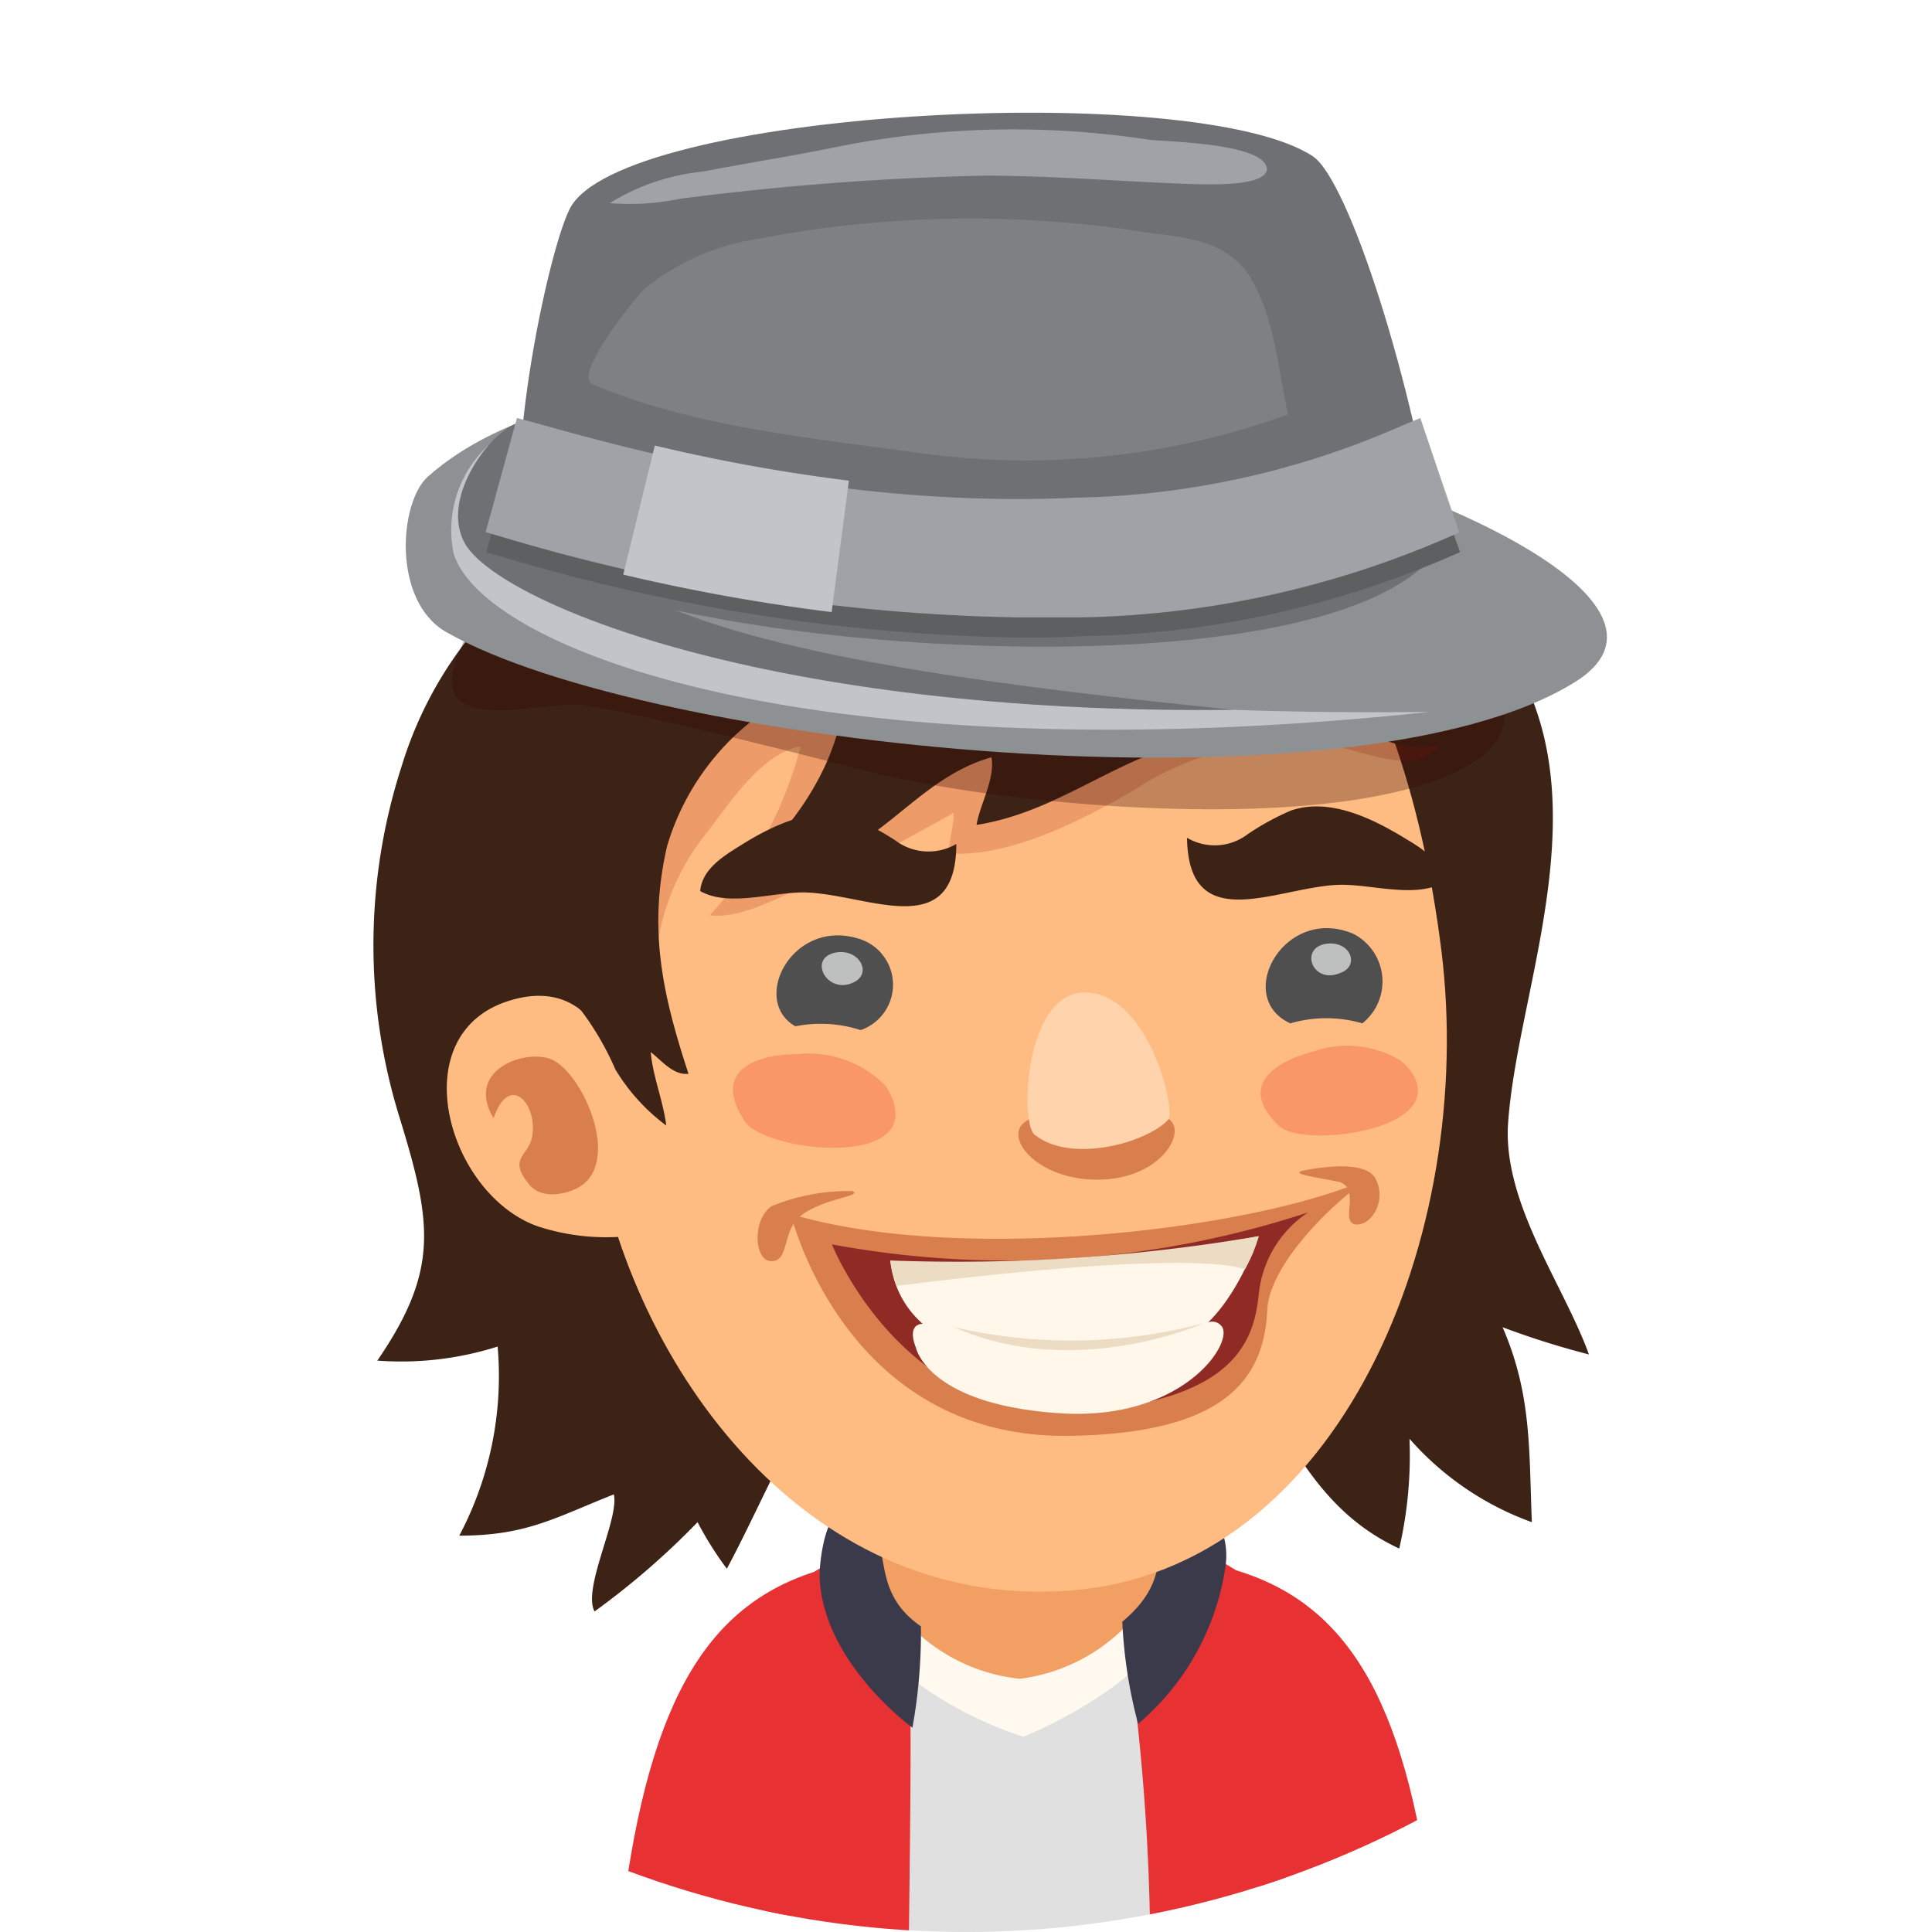 <svg xmlns="http://www.w3.org/2000/svg" xmlns:xlink="http://www.w3.org/1999/xlink" viewBox="0 0 66 66"><defs><style>.cls-1{fill:none;}.cls-2{clip-path:url(#clip-path);}.cls-3{fill:#fff;}.cls-4{fill:#e83133;}.cls-5{fill:#e0e0e0;}.cls-6{fill:#fff9f0;}.cls-7{fill:#f29f63;}.cls-8{fill:#3a3a4a;}.cls-9{fill:#3d2216;}.cls-10{fill:#ffbc82;}.cls-11{fill:#a61900;opacity:0.2;}.cls-12{fill:#b54319;}.cls-12,.cls-26{opacity:0.5;}.cls-13{fill:#fa9769;}.cls-14{fill:#4f4f4f;}.cls-15{fill:#ffd4ad;}.cls-16{fill:#edf0ef;opacity:0.7;}.cls-17{fill:#8f2a25;}.cls-18{fill:#fff7ea;}.cls-19{fill:#ecdcc4;}.cls-20{fill:#330500;opacity:0.3;}.cls-21,.cls-26{fill:#8e9194;}.cls-22{fill:#c1c5c9;}.cls-23{fill:#6e7073;}.cls-24{fill:#5d5f61;}.cls-25{fill:#9fa2a6;}</style><clipPath id="clip-path" transform="translate(0)"><circle class="cls-1" cx="33" cy="33" r="33"/></clipPath></defs><g id="Layer_2" data-name="Layer 2"><g id="avatars"><g class="cls-2"><rect class="cls-3" width="66" height="66"/><path class="cls-4" d="M29.2,57.19,28,53.64c-4,1.19-5.94,4.74-6.82,12.36h5.75C27.58,62.55,28.56,57.52,29.2,57.19Z" transform="translate(0)"/><path class="cls-4" d="M42.21,53.64,41,57.19c.65.33,1.62,5.36,2.27,8.81H49C48.16,58.38,46.2,54.83,42.21,53.64Z" transform="translate(0)"/><path class="cls-5" d="M41.36,53.68c-3.15-1.1-9.18-1.52-12.92.15-1.92.86-1.65,6.81-1.29,12.17H43C43.15,60.53,43.3,54.36,41.36,53.68Z" transform="translate(0)"/><path class="cls-6" d="M28.84,53.51c.29,4.08,6.12,5.82,6.12,5.82s6.61-2.6,5.62-6.55C39.51,48.52,28.52,49,28.84,53.51Z" transform="translate(0)"/><path class="cls-7" d="M34.71,48.46c-1.91,0-4.6,1.16-4.74,4a3.23,3.23,0,0,0,.87,2.8,6.11,6.11,0,0,0,4,2.09,6.15,6.15,0,0,0,4-2.22,3.23,3.23,0,0,0,.78-2.83C39.35,49.46,36.63,48.42,34.71,48.46Z" transform="translate(0)"/><path class="cls-4" d="M40.87,52.91s-.07,3.46-2.08,5.35a75.76,75.76,0,0,1,.5,7.74h4.77c-.28-4.61-.79-9.64-1.79-12.33A12.35,12.35,0,0,0,40.87,52.91Z" transform="translate(0)"/><path class="cls-8" d="M40.75,51.4c-2,.9-.22,2.17-2.41,4a16.22,16.22,0,0,0,.54,3.49,8.68,8.68,0,0,0,3-5.5C42,52.14,41.18,51.2,40.75,51.4Z" transform="translate(0)"/><path class="cls-4" d="M31.1,58.39c-2.07-1.82-2.25-5.27-2.25-5.27a12.18,12.18,0,0,0-1.38.8c-.88,2.66-1.23,7.54-1.36,12.08h4.94C31.09,62.86,31.12,60,31.1,58.39Z" transform="translate(0)"/><path class="cls-8" d="M28.71,51.76c-.46-.1-.72,1.46-.71,2.08.08,2.94,3.17,5.18,3.17,5.18a18.27,18.27,0,0,0,.29-3.46C29.33,54.07,31,52.2,28.71,51.76Z" transform="translate(0)"/><path class="cls-9" d="M51.34,45.36h0S51.31,45.31,51.34,45.36Z" transform="translate(0)"/><path class="cls-9" d="M51.52,38.35c.34-4.82,3.5-11.54-.41-16.64-6-7.86-17.12-7.62-21.64-6.86C23,15.94,15.87,19.1,13.71,26.21a19.87,19.87,0,0,0-.05,12c1.1,3.58,1.34,5.19-.77,8.27A10.87,10.87,0,0,0,17,46a11.66,11.66,0,0,1-1.31,6.46c2.3,0,3.26-.61,5.28-1.41.19.84-1.08,3.2-.66,4A26.62,26.62,0,0,0,23.83,52a11.77,11.77,0,0,0,1,1.59c1.81-3.37,3.05-7.31,6.68-9.39a8,8,0,0,1,8.16,0c3.93,2,3.89,6.74,8.13,8.7a14.13,14.13,0,0,0,.35-3.75A10.14,10.14,0,0,0,52.33,52c-.1-2.46,0-4.36-1-6.66h0s0,0,0,0h0a28.91,28.91,0,0,0,2.95.93C53.43,43.91,51.32,41.09,51.52,38.35Z" transform="translate(0)"/><path class="cls-10" d="M32.06,15.33C24.29,16.85,18.81,28,20.24,38.52,21.31,46.37,27.37,55,36.49,54.34c9.32-.66,13.95-12.21,12.75-21.87C47.93,22,43,13.21,32.06,15.33Z" transform="translate(0)"/><path class="cls-11" d="M42.08,17a35.42,35.42,0,0,0-9.43-1.48c-2.84-.05-5.92-.21-8.57,1-1.45.66-3.23,1.56-3.78,3.17-.67,2-.35,4.52,0,6.57a17.68,17.68,0,0,0,2.1,6.49,8,8,0,0,1,1.75-4.31c.77-1,1.88-2.72,3.2-2.94a13.92,13.92,0,0,1-3.1,5.77c1.24.14,2.77-.87,3.91-1.3a21.25,21.25,0,0,0,2.71-1.26l1.71-.94c0,.47-.16.92-.17,1.38C34.48,29.31,37,28,38.73,27a9.7,9.7,0,0,1,6.86-1.51c1.79.37,3.43,1.32,4-1.05a4.49,4.49,0,0,0-.55-3.89C47.5,18.38,44.48,17.7,42.08,17Z" transform="translate(0)"/><path class="cls-10" d="M17.52,34.15c-3.82,1.05-2.28,6.62.84,7.74a7.51,7.51,0,0,0,3.08.34l.06-.1c.46-.72-.18-4.79-.42-5.55C20.5,34.65,19.35,33.64,17.52,34.15Z" transform="translate(0)"/><path class="cls-12" d="M18.86,36.2c-.86-.39-3,.32-2,2,.53-1.55,1.48-.53,1.33.57-.09.74-.89.75-.1,1.71.43.51,1.3.32,1.73.05C21.22,39.64,19.91,36.68,18.86,36.2Z" transform="translate(0)"/><path class="cls-9" d="M48.36,17.9C46.72,16.76,45.8,15,43.88,14a22.18,22.18,0,0,0-5.48-1.87,26.44,26.44,0,0,0-8-.24c-4.41.52-9.72,2.61-11.11,7.28-.86,2.86-.41,6.18-.19,9.11.08,1.13-.18,5.38.76,6.25a9.79,9.79,0,0,1,1.16,2,6.67,6.67,0,0,0,1.74,1.92c-.1-.83-.46-1.68-.53-2.51.36.28.78.81,1.29.74-.88-2.68-1.39-4.93-.73-7.78a8.55,8.55,0,0,1,3.28-4.56c.5-.39,1.68-1.35,2.35-.84s.07,1.94-.17,2.52a9.78,9.78,0,0,1-4,4.45,10.81,10.81,0,0,0,4.76-1.46c1.72-1,2.9-2.59,4.86-3.14.13.74-.39,1.59-.51,2.31,2.1-.33,3.68-1.44,5.59-2.27a16.18,16.18,0,0,1,4.93-1.34,5.06,5.06,0,0,1,2.67.35,4.1,4.1,0,0,0,1.9.61,2.51,2.51,0,0,0,2.58-2.36,4.53,4.53,0,0,0-.61-3.06A7.15,7.15,0,0,0,48.36,17.9Z" transform="translate(0)"/><path class="cls-13" d="M47.84,36.23a3.51,3.51,0,0,0-3-.3c-1.18.3-2.63,1.13-1.14,2.54.8.75,5.67.17,4.58-1.75A1.81,1.81,0,0,0,47.84,36.23Z" transform="translate(0)"/><path class="cls-13" d="M30.25,37.09a3.68,3.68,0,0,0-3-1.08c-1.28,0-3,.48-1.81,2.29.62,1,5.72,1.63,5.1-.6A2,2,0,0,0,30.25,37.09Z" transform="translate(0)"/><path class="cls-14" d="M29.31,32.06c-2.26-.68-3.68,2.12-2.14,3a4.42,4.42,0,0,1,2.23.13A1.64,1.64,0,0,0,29.31,32.06Z" transform="translate(0)"/><path class="cls-12" d="M37.51,38.3c-1.17,0-1.64-.52-2.46,0s.36,2,2.43,2,3-1.49,2.53-2S38.81,38.29,37.51,38.3Z" transform="translate(0)"/><path class="cls-15" d="M37.2,33.91c-2.2-.2-2.37,4.45-1.86,4.85,1.23,1,3.81.29,4.56-.5C40.19,38,39.3,34.09,37.2,33.91Z" transform="translate(0)"/><path class="cls-14" d="M46.23,31.9c-2.36-1-4.1,2.17-2.15,3.06a4.38,4.38,0,0,1,2.46,0A1.83,1.83,0,0,0,46.23,31.9Z" transform="translate(0)"/><path class="cls-16" d="M28.5,32.55c-.91.22-.22,1.46.68,1C29.82,33.23,29.32,32.36,28.5,32.55Z" transform="translate(0)"/><path class="cls-16" d="M45.31,32.24c-.93.13-.49,1.4.47,1C46.47,33,46.14,32.13,45.31,32.24Z" transform="translate(0)"/><path class="cls-12" d="M44.48,40c-.35.1.32.19,1.19.36a.52.52,0,0,1,.35.2c-4.07,1.5-13.08,2.54-18.7,1l.16-.12c.8-.52,2-.59,1.64-.75a6.92,6.92,0,0,0-2.75.51c-.68.45-.61,1.84-.05,1.88s.44-.71.79-1.27c.47,1.5,2.72,7.36,9.47,7.24,5.08-.09,6.6-1.8,6.71-4.29.07-1.39,1.74-3.14,2.8-4,.1.41-.18,1,.22,1.07.56.05,1.08-.85.67-1.58S44.48,40,44.48,40Z" transform="translate(0)"/><path class="cls-17" d="M28.42,42.51s2.42,6.1,8.42,5.71c5.42-.36,6-2.48,6.16-4a3.82,3.82,0,0,1,1.68-2.8A32.88,32.88,0,0,1,28.42,42.51Z" transform="translate(0)"/><path class="cls-18" d="M30.42,43.08a3.26,3.26,0,0,0,2,2.7,12,12,0,0,0,7.78.07C42,45.29,43,42.23,43,42.23A52.22,52.22,0,0,1,30.42,43.08Z" transform="translate(0)"/><path class="cls-18" d="M38.09,45.94a16.86,16.86,0,0,1-6-.6c-1-.37-1,.2-.8.7,0,0,.4,2,5.11,2.25,4.11.18,5.8-2.49,5.32-3S40.66,45.82,38.09,45.94Z" transform="translate(0)"/><path class="cls-19" d="M30.41,43.06a3.35,3.35,0,0,0,.23.87s9.7-1.29,11.89-.57A5,5,0,0,0,43,42.23,61.28,61.28,0,0,1,30.41,43.06Z" transform="translate(0)"/><path class="cls-19" d="M32.6,45.34c4.13,1.84,8.53-.14,8.53-.14A17.68,17.68,0,0,1,32.6,45.34Z" transform="translate(0)"/><path class="cls-9" d="M48,28.64c-1.13-.69-2.59-1.4-3.9-.95a8.69,8.69,0,0,0-1.48.81,1.86,1.86,0,0,1-2.07.12c.05,3.37,3,1.72,5.11,1.61,1.1-.06,2.67.49,3.66-.09C49.28,29.42,48.6,29,48,28.64Z" transform="translate(0)"/><path class="cls-9" d="M30.6,28.72a8.74,8.74,0,0,0-1.49-.79c-1.31-.44-2.77.29-3.89,1-.56.35-1.24.79-1.3,1.51,1,.57,2.56,0,3.66.05,2.12.09,5.08,1.71,5.09-1.66A1.88,1.88,0,0,1,30.6,28.72Z" transform="translate(0)"/><path class="cls-20" d="M38.11,18.46c-3.93-.24-7.86-.88-11.79-.64-3,.19-6.94.51-9.34,2.43a4.43,4.43,0,0,0-1.13,1.63c-.27.65-.72,1.63-.1,2.09.89.65,3.07,0,4.12.11,1.84.26,6.72,1.48,9.7,2.25,4.77,1.23,16.08,2.26,20.46-.11C54.88,23.6,45.64,18.93,38.11,18.46Z" transform="translate(0)"/><path class="cls-21" d="M14.63,16.27c-1,.87-1.24,4.26.61,5.32,6.89,3.95,31,6.45,38.58,1.7C61.64,18.38,24.58,7.48,14.63,16.27Z" transform="translate(0)"/><path class="cls-22" d="M18.72,14.17l-1.56.67a3.93,3.93,0,0,0-1.66,4.08c1.05,3.32,12.45,7.61,33.34,5.4C28.7,24.55,15.45,21.05,18.72,14.17Z" transform="translate(0)"/><path class="cls-23" d="M19.12,13.83l-1.56.67c-.9.39-2.53,2.58-1.67,4.08,1.16,2,10.32,5.85,26.25,5.67C26.5,22.66,15.85,20.71,19.12,13.83Z" transform="translate(0)"/><path class="cls-23" d="M44.85,5.34c-4-2.65-23.71-1.59-25.39,1.8C18.59,8.89,16.89,17.63,18.25,19c3,3,26.83,5.19,30.86-.19C48.33,13.24,46.09,6.17,44.85,5.34Z" transform="translate(0)"/><path class="cls-24" d="M49.86,18.87,48.54,15l-.64.27a29,29,0,0,1-11.09,2.41c-7.93.39-15.09-1.6-18.53-2.55l-.6-.17-1.07,3.91.58.16a65.13,65.13,0,0,0,17.56,2.75c.74,0,1.5,0,2.25-.05A32.85,32.85,0,0,0,49.56,19l.32-.14L49.2,17Z" transform="translate(0)"/><path class="cls-25" d="M49.83,18.11l-.66-1.91-.65-1.92-.65.27A28.73,28.73,0,0,1,36.78,17c-7.92.38-15.08-1.6-18.52-2.56l-.6-.16-1.07,3.9.59.17a65,65,0,0,0,17.54,2.74c.74,0,1.5,0,2.26,0a32.91,32.91,0,0,0,12.55-2.76l.32-.14-.68-1.91Z" transform="translate(0)"/><path class="cls-25" d="M39.23,4.77A30.64,30.64,0,0,0,28.68,5c-1.55.32-3.11.56-4.66.86a7.43,7.43,0,0,0-3.19,1.08,8.53,8.53,0,0,0,2.41-.15A97.21,97.21,0,0,1,33.6,6c2.39,0,4.79.21,7.18.29.38,0,2.43.11,2.5-.5v0C43.28,4.87,39.68,4.84,39.23,4.77Z" transform="translate(0)"/><path class="cls-22" d="M21.29,19.63a66.68,66.68,0,0,0,7.12,1.28L29,16.42a60.59,60.59,0,0,1-6.63-1.2Z" transform="translate(0)"/><path class="cls-26" d="M39.17,7.94a38.41,38.41,0,0,0-13.23.21,8.07,8.07,0,0,0-3.89,1.69c-.37.34-2.5,3-1.8,3.29,3.5,1.48,7.55,1.84,11.27,2.36A26.28,26.28,0,0,0,44,14.16c-.36-1.64-.43-3.21-1.28-4.68C41.94,8.22,40.51,8.11,39.17,7.94Z" transform="translate(0)"/></g></g></g></svg>